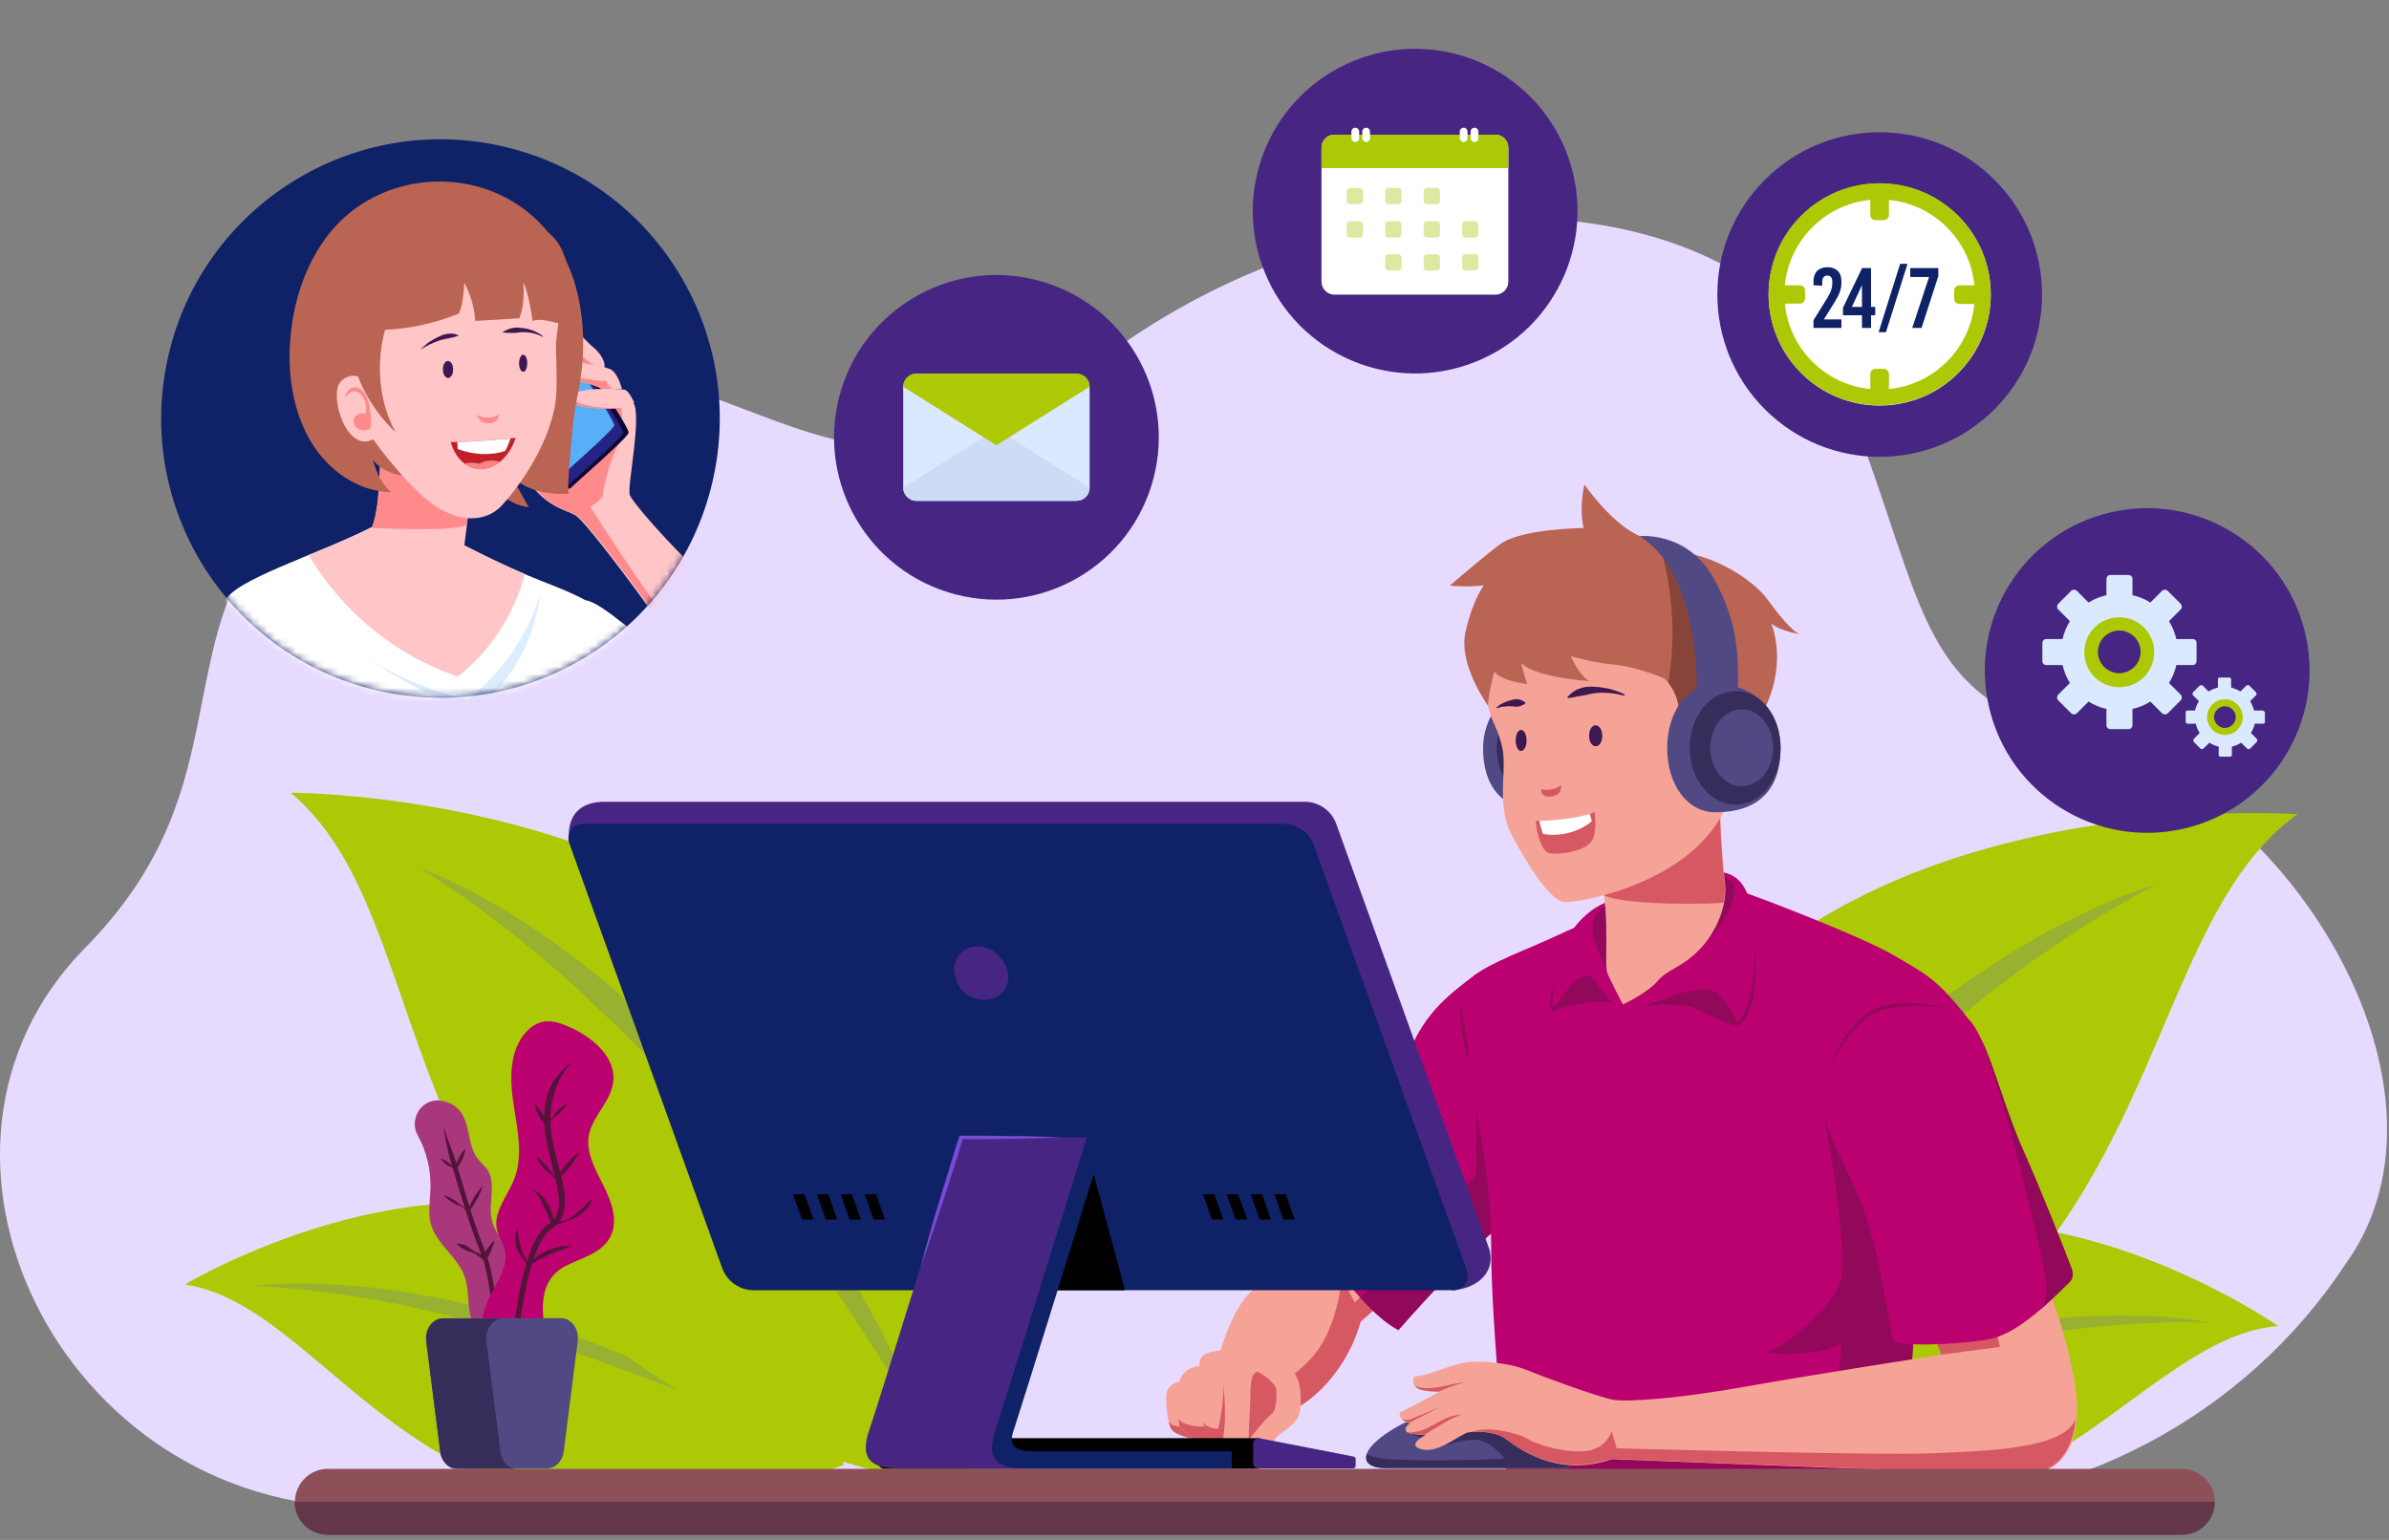 <svg width="335" height="216" viewBox="0 0 335 216" fill="none" xmlns="http://www.w3.org/2000/svg">
<rect x="0" y="0" width="335" height="216" fill="#808080" stroke="none"/>
<path d="M328.927 177.268C314.766 198.781 290.476 211.417 264.715 211.417H51.111C8.194 211.417 -15.933 161.202 11.952 132.936C39.783 104.669 15.22 80.542 58.137 57.831C99.746 35.883 113.961 82.666 152.303 52.058C190.645 21.45 246.47 24.336 258.724 55.544C270.978 86.751 268.091 97.752 294.125 104.669C320.158 111.586 345.538 150.908 329.961 175.743C329.58 176.288 329.253 176.778 328.927 177.268Z" fill="#E7DAFF"/>
<path d="M319.45 185.984C296.957 187.89 281.761 230.099 225.501 204.719C225.501 204.719 231.656 186.311 259.377 174.819C286.99 163.382 319.45 185.984 319.45 185.984Z" fill="#ADC804"/>
<path d="M233.181 201.56C239.063 198.51 245.163 195.896 251.372 193.609C252.896 193.01 254.476 192.465 256.055 191.975C257.635 191.43 259.214 190.94 260.794 190.45C262.373 189.96 264.007 189.524 265.586 189.088C266.403 188.87 267.166 188.652 267.983 188.435L270.379 187.836L272.83 187.291L275.281 186.801L277.732 186.311C278.549 186.147 279.366 186.038 280.182 185.929C281.816 185.711 283.45 185.385 285.139 185.276C286.772 185.112 288.461 184.84 290.095 184.786C296.739 184.295 303.438 184.404 309.974 185.494C303.329 185.33 296.794 185.711 290.258 186.528L289.06 186.692L287.862 186.855L285.411 187.236C283.777 187.454 282.198 187.781 280.564 188.053C279.747 188.217 278.93 188.326 278.167 188.489L275.771 188.979L273.375 189.469L270.978 190.069L268.582 190.613C267.765 190.831 267.002 190.994 266.185 191.212L263.789 191.811C262.972 192.029 262.21 192.247 261.393 192.465C259.813 192.901 258.234 193.336 256.654 193.826C255.075 194.317 253.496 194.752 251.916 195.242C245.653 197.203 239.39 199.382 233.181 201.56Z" fill="#98B130"/>
<path d="M322.173 114.201C294.724 133.808 307.414 199.599 215.753 209.947C215.753 209.947 209.653 181.572 236.448 145.68C263.244 109.844 322.173 114.201 322.173 114.201Z" fill="#ADC804"/>
<path d="M221.852 202.049C225.828 193.39 230.784 185.166 236.339 177.378C241.895 169.589 248.103 162.237 254.857 155.429C261.61 148.621 268.963 142.358 276.914 136.966C284.811 131.574 293.362 126.89 302.457 124.004C294.016 128.415 286.173 133.698 278.766 139.471C271.359 145.299 264.333 151.562 257.743 158.261C251.099 164.906 244.836 171.986 238.899 179.284C232.908 186.582 227.299 194.207 221.852 202.049Z" fill="#98B130"/>
<path d="M25.949 180.156C48.279 183.641 60.424 226.776 118.318 205.481C118.318 205.481 113.471 186.691 86.675 173.293C59.88 159.841 25.949 180.156 25.949 180.156Z" fill="#ADC804"/>
<path d="M110.912 201.723C104.812 199.109 98.766 196.495 92.667 194.099C91.142 193.5 89.617 192.955 88.037 192.356C86.512 191.757 84.933 191.212 83.408 190.667C82.645 190.395 81.883 190.123 81.066 189.85L78.724 189.088C77.962 188.816 77.145 188.543 76.382 188.326L74.04 187.618L71.698 186.855L69.356 186.201L67.014 185.548C66.252 185.33 65.435 185.167 64.618 184.949C63.039 184.568 61.459 184.132 59.825 183.805L57.429 183.26L56.231 182.988L55.033 182.77C48.606 181.518 42.071 180.646 35.48 180.374C42.071 179.72 48.769 180.102 55.359 181.027C56.993 181.191 58.627 181.572 60.261 181.844C61.895 182.117 63.529 182.498 65.163 182.879C65.98 183.043 66.797 183.26 67.614 183.478L70.01 184.132L72.406 184.785L74.803 185.493L77.199 186.256C77.962 186.528 78.778 186.801 79.541 187.073C81.12 187.618 82.7 188.162 84.225 188.761C85.75 189.36 87.329 189.959 88.854 190.613C90.379 191.267 91.904 191.866 93.429 192.574C99.365 195.242 105.248 198.292 110.912 201.723Z" fill="#98B130"/>
<path d="M40.763 111.205C65.489 131.683 49.042 193.172 135.256 209.13C135.256 209.13 142.936 182.606 119.952 146.824C96.969 110.987 40.763 111.205 40.763 111.205Z" fill="#ADC804"/>
<path d="M130.028 201.177C125.344 193.389 120.551 185.819 115.432 178.466C110.258 171.114 104.811 164.034 98.93 157.28C93.102 150.527 86.893 144.1 80.249 138.055C73.604 132.064 66.524 126.563 58.845 121.716C67.287 125.038 75.075 129.994 82.264 135.658C89.453 141.322 95.989 147.749 101.925 154.666C107.861 161.583 113.253 168.99 117.991 176.778C122.73 184.566 126.869 192.681 130.028 201.177Z" fill="#98B130"/>
<path d="M186.233 168.446C183.129 172.095 180.351 178.195 178.609 179.175C176.866 180.156 173.925 180.483 171.147 189.415C168.37 198.346 182.367 197.148 182.367 197.148C182.367 197.148 188.358 193.717 190.754 185.384L196.745 180.047L186.233 168.446Z" fill="#F6A397"/>
<path d="M175.395 196.169C175.395 196.169 179.916 194.698 183.783 190.613C187.649 186.529 188.14 179.285 188.14 179.285L189.991 182.716L193.695 178.741L195.492 178.577L196.799 180.048L190.808 185.385C188.412 193.718 182.421 197.149 182.421 197.149C182.421 197.149 178.554 197.476 175.286 196.495C175.286 196.278 175.395 196.169 175.395 196.169Z" fill="#D65863"/>
<path d="M207.202 136.477C202.899 139.635 200.339 141.868 198.215 146.171C196.091 150.419 182.693 165.778 181.876 167.139C181.005 168.501 189.392 182.988 196.091 186.582C196.091 186.582 206.221 174.927 212.049 170.516C217.876 166.104 215.916 150.474 213.193 145.191C210.469 139.908 207.202 136.477 207.202 136.477Z" fill="#BB0070"/>
<path d="M207.038 164.689V155.975C207.038 155.975 208.182 155.539 209.053 158.48C209.435 159.678 209.38 160.877 209.217 161.966L215.752 157.064C216.025 162.565 215.153 168.12 212.049 170.462C206.221 174.874 196.091 186.529 196.091 186.529C194.348 185.603 192.551 183.969 190.754 182.008C194.839 177.923 202.681 170.026 207.038 164.689Z" fill="#92095B"/>
<path d="M165.483 193.718C164.394 194.045 163.522 194.589 163.522 196.005C163.522 197.421 163.74 199.654 164.285 200.526C164.83 201.397 167.553 201.942 167.553 201.942C167.553 201.942 167.389 196.169 166.79 195.079C166.246 193.936 165.483 193.718 165.483 193.718Z" fill="#F6A397"/>
<path d="M164.285 200.47C164.122 200.252 164.013 199.871 163.904 199.436C164.503 200.035 164.721 200.035 165.429 200.089L167.498 200.743C167.553 201.396 167.553 201.832 167.553 201.832C167.553 201.832 164.83 201.342 164.285 200.47Z" fill="#D65863"/>
<path d="M168.097 191.594C166.736 191.757 165.374 192.737 165.374 194.154C165.374 195.57 164.884 199.491 165.374 200.09C165.865 200.744 168.206 202.486 169.023 202.65C169.84 202.813 171.256 202.541 171.038 202.105C170.93 201.669 168.097 191.594 168.097 191.594Z" fill="#F6A397"/>
<path d="M165.211 199.055C166.246 200.198 168.86 200.089 168.86 200.089C168.86 200.089 170.004 201.342 170.167 201.723C170.276 201.941 170.712 202.268 170.766 202.54C170.33 202.704 169.568 202.758 169.078 202.649C168.261 202.486 165.973 200.798 165.429 200.144L165.211 199.055Z" fill="#D65863"/>
<path d="M173.217 189.251C169.078 189.469 168.261 189.85 168.152 191.538C167.989 193.227 168.097 198.183 168.642 199.436C169.187 200.688 169.459 201.832 170.167 202.485C170.821 203.139 171.855 203.139 171.855 203.139C171.855 203.139 174.143 199.817 174.252 196.985C174.252 194.262 173.217 189.251 173.217 189.251Z" fill="#F6A397"/>
<path d="M170.821 200.415C171.038 199.272 171.474 198.019 171.583 194.207C171.583 192.736 172.945 200.306 172.346 202.376C172.073 202.866 171.855 203.193 171.855 203.193C171.855 203.193 170.821 203.193 170.167 202.539C169.514 201.886 169.187 200.742 168.642 199.49C168.588 199.381 168.588 199.326 168.533 199.217C168.751 199.871 169.622 200.361 170.821 200.415Z" fill="#D65863"/>
<path d="M182.312 197.802C182.04 200.089 179.044 200.961 178.663 202.104C178.336 203.248 178.554 204.337 178.01 204.61C177.411 204.882 175.014 203.52 175.123 201.995C175.123 201.995 174.47 203.302 173.108 203.52C171.692 203.738 171.365 202.758 171.583 201.178C171.801 199.653 171.801 198.836 171.746 196.985C171.692 195.133 171.256 193.445 172.073 191.43C172.89 189.414 174.034 187.617 176.212 187.944C178.445 188.271 179.807 191.103 181.005 192.029C182.203 193.009 182.585 195.187 182.312 197.802Z" fill="#F6A397"/>
<path d="M175.069 201.995C175.178 199.054 175.341 196.658 175.341 196.168C175.341 195.677 175.178 192.573 176.321 192.41C176.485 192.355 178.935 193.935 178.99 194.969C179.044 196.004 178.99 197.91 178.227 198.4C177.465 198.945 175.069 201.995 175.069 201.995Z" fill="#D65863"/>
<path d="M275.879 142.741C271.468 137.132 269.943 136.587 265.422 133.918C260.848 131.25 243.637 124.551 240.043 123.679C236.503 122.808 222.124 129.507 217.441 131.631C212.757 133.755 206.766 135.879 205.731 137.949C202.3 144.92 209.053 154.778 209.108 175.419C209.108 186.257 211.613 210.602 211.613 210.602C211.613 210.602 265.804 210.711 266.566 209.567C267.329 208.424 269.235 169.537 270.161 161.586C271.087 153.634 275.879 142.741 275.879 142.741Z" fill="#BB0070"/>
<path d="M205.894 148.841C205.513 147.534 205.241 146.227 205.023 144.865C204.86 143.504 204.696 142.197 204.696 140.835C205.078 142.142 205.35 143.449 205.568 144.811C205.786 146.118 205.949 147.479 205.894 148.841Z" fill="#92095B"/>
<path d="M226.209 140.725C224.14 139.962 219.129 141.324 218.258 141.596C217.332 141.923 218.802 138.056 219.347 137.566C219.892 137.076 220.709 135.986 222.342 136.476C223.976 136.967 225.338 138.873 225.61 139.472C225.774 140.071 226.209 140.725 226.209 140.725Z" fill="#92095B"/>
<path d="M243.637 143.939C242.875 143.884 238.518 141.924 237.483 141.379C236.448 140.834 231.71 140.671 228.551 141.542C228.551 141.542 234.651 137.403 238.191 137.458C241.731 137.512 243.093 138.765 243.365 139.908C243.692 141.052 243.637 143.939 243.637 143.939Z" fill="#92095B"/>
<path d="M220.327 201.887C220.926 201.342 256.273 202.432 257.035 198.783C257.743 195.079 258.233 188.38 258.233 188.38C253.985 190.668 247.777 189.687 247.777 189.687C251.916 188.326 257.852 181.572 258.179 179.557C259.05 173.403 255.783 156.519 255.783 156.519L258.179 151.672L261.011 150.093C261.011 150.093 266.348 152.761 270.869 157.609C270.542 158.97 270.324 160.277 270.161 161.53C269.289 169.046 267.547 204.011 266.675 208.967C255.728 209.348 235.849 210.111 222.56 210.547C216.134 210.547 211.613 210.547 211.613 210.547C211.613 210.547 211.504 207.333 211.341 202.758C215.044 202.595 220 202.268 220.327 201.887Z" fill="#92095B"/>
<path d="M227.516 141.761C231.329 141.326 237.483 138.003 239.879 139.147C242.276 140.291 242.875 143.177 243.365 143.722C243.855 144.267 245.979 141.707 245.979 135.607C245.979 129.507 246.143 123.244 241.677 122.372C237.156 121.501 225.501 125.913 223.159 127.71C220.817 129.507 219.837 131.304 219.183 132.993C218.53 134.736 216.842 141.707 217.604 141.761C218.367 141.816 220.599 137.295 222.233 137.132C223.867 136.969 226.481 141.87 227.516 141.761Z" fill="#BB0070"/>
<path d="M225.338 136.26C224.357 133.972 223.323 131.903 223.323 130.323C223.377 128.744 223.704 127.6 225.501 127.11C227.298 126.62 228.006 127.546 228.115 129.997C228.224 132.447 225.338 136.26 225.338 136.26Z" fill="#92095B"/>
<path d="M239.28 131.957C242.984 128.58 243.419 124.822 243.093 124.06C242.766 123.297 241.186 122.698 241.186 122.698C241.186 122.698 240.587 125.149 240.914 125.748C241.295 126.347 239.28 131.957 239.28 131.957Z" fill="#92095B"/>
<path d="M233.398 140.127C234.324 139.745 235.25 139.419 236.23 139.146C237.21 138.928 238.191 138.71 239.225 138.765C239.716 138.819 240.26 138.928 240.75 139.255C241.132 139.636 241.458 139.963 241.785 140.344C242.439 141.107 242.929 142.033 243.365 142.904C243.474 143.122 243.583 143.34 243.691 143.34C243.691 143.34 243.691 143.34 243.746 143.285C243.8 143.231 243.909 143.176 243.964 143.068C244.236 142.686 244.454 142.251 244.672 141.815C245.107 140.943 245.38 140.018 245.543 139.037C245.707 138.057 245.816 137.077 245.924 136.096C246.033 135.116 246.033 134.136 246.033 133.155C246.251 135.116 246.251 137.131 245.979 139.092C245.87 140.072 245.598 141.107 245.162 142.033C244.944 142.468 244.726 142.959 244.399 143.34C244.291 143.449 244.236 143.558 244.073 143.667C244.018 143.721 243.909 143.776 243.8 143.776C243.691 143.776 243.528 143.776 243.474 143.721C243.256 143.612 243.201 143.503 243.092 143.34C243.038 143.231 242.929 143.122 242.875 143.013C242.439 142.087 242.003 141.27 241.404 140.508C241.077 140.127 240.75 139.745 240.424 139.419C240.097 139.146 239.661 139.037 239.171 138.983C238.245 138.874 237.21 138.983 236.284 139.201C235.25 139.582 234.324 139.8 233.398 140.127Z" fill="#92095B"/>
<path d="M224.63 138.82C224.194 138.439 223.813 138.112 223.377 137.785C223.159 137.622 222.941 137.513 222.724 137.404C222.615 137.349 222.506 137.349 222.397 137.295C222.342 137.295 222.288 137.295 222.288 137.295C222.233 137.295 222.233 137.295 222.179 137.349C221.253 137.894 220.545 138.711 219.946 139.582C219.619 140.018 219.347 140.508 219.02 140.944C218.857 141.162 218.639 141.38 218.421 141.543C218.312 141.652 218.149 141.761 217.931 141.761C217.822 141.761 217.659 141.706 217.55 141.652C217.441 141.543 217.386 141.488 217.386 141.38C217.277 141.053 217.332 140.78 217.332 140.454C217.386 140.181 217.441 139.909 217.495 139.637C217.604 139.092 217.767 138.548 217.985 138.057C217.931 138.602 217.822 139.147 217.767 139.691C217.713 139.964 217.713 140.236 217.713 140.508C217.713 140.78 217.713 141.053 217.822 141.216C217.822 141.271 217.876 141.271 217.876 141.271C217.931 141.271 218.04 141.216 218.094 141.107C218.258 140.944 218.421 140.726 218.584 140.563C218.911 140.127 219.183 139.691 219.51 139.201C219.837 138.765 220.164 138.275 220.6 137.894C221.035 137.513 221.471 137.186 221.961 136.914C222.016 136.859 222.124 136.859 222.233 136.805C222.342 136.805 222.397 136.805 222.506 136.805C222.669 136.859 222.832 136.914 222.941 136.968C223.214 137.131 223.432 137.295 223.649 137.458C223.922 138.003 224.303 138.384 224.63 138.82Z" fill="#92095B"/>
<path d="M224.848 122.372C224.848 123.897 224.902 125.367 225.065 126.892C225.447 130.541 225.065 135.388 225.338 136.314C225.664 137.294 227.571 140.889 227.571 140.889C227.571 140.889 231.002 139.31 232.418 137.621C233.834 135.933 235.686 135.824 238.191 133.319C240.696 130.813 242.385 126.783 241.84 123.461C241.785 123.025 241.35 118.777 241.241 114.366C241.132 109.954 236.503 106.632 232.091 106.632C227.68 106.632 225.065 113.167 224.902 117.579C224.848 119.322 224.793 121.01 224.848 122.372Z" fill="#F6A397"/>
<path d="M241.186 114.311C241.295 118.722 241.731 122.97 241.785 123.406C241.949 124.441 241.894 125.53 241.676 126.619C240.696 126.783 228.17 127.11 224.902 125.585C224.847 124.495 224.793 123.46 224.793 122.371C224.793 121.01 224.793 119.321 224.847 117.47C224.902 115.618 225.392 113.33 226.318 111.37L236.666 107.721C239.226 109.082 241.132 111.479 241.186 114.311Z" fill="#D65863"/>
<path d="M217.114 95.958C210.415 95.958 207.964 101.078 207.964 104.944C207.964 108.376 209.054 113.931 217.114 113.931C221.144 113.931 223.868 109.901 223.868 104.944C223.868 99.988 221.144 95.958 217.114 95.958Z" fill="#504984"/>
<path d="M216.787 98.137C211.722 98.137 209.871 102.004 209.871 104.89C209.871 107.504 210.688 111.644 216.787 111.644C219.837 111.644 221.907 108.594 221.907 104.89C221.907 101.187 219.837 98.137 216.787 98.137Z" fill="#372D5B"/>
<path d="M208.672 98.953C209.054 101.295 210.197 102.166 210.742 105.325C211.232 108.484 209.871 113.059 211.94 117.034C214.01 121.01 217.332 126.293 219.238 126.511C221.144 126.729 236.557 124.115 241.731 113.821C243.202 110.88 246.415 99.225 243.692 92.145C240.969 85.065 236.557 78.529 226.318 78.366C216.025 78.202 206.603 86.59 208.672 98.953Z" fill="#F6A397"/>
<path d="M217.223 111.752C217.768 111.752 218.367 111.534 218.639 111.207C218.857 110.881 218.966 110.499 218.911 110.118C218.094 110.772 217.114 110.881 216.134 110.717C216.025 111.425 216.624 111.752 217.223 111.752Z" fill="#D65863"/>
<path d="M235.359 98.953C234.978 96.502 233.344 95.141 233.344 95.141C233.344 95.141 229.423 93.507 226.427 93.235C223.377 92.962 220.273 92.037 220.273 92.037C220.273 92.037 221.253 94.487 222.833 95.522C222.833 95.522 215.589 95.141 213.302 93.017C213.302 93.017 213.737 94.76 214.173 95.958C214.173 95.958 210.633 95.577 209.544 94.215C209.544 94.215 208.672 97.319 208.672 99.008C208.672 99.008 204.424 93.18 205.513 88.551C206.603 83.921 208.073 82.124 208.073 82.124C208.073 82.124 205.023 82.397 203.335 82.124C203.335 82.124 207.256 78.693 210.252 76.406C213.193 74.118 222.07 74.064 222.07 74.064C222.07 74.064 221.362 71.722 222.179 67.964C222.179 67.964 225.992 73.519 229.967 75.207C233.943 76.896 233.453 76.787 237.701 77.822C241.949 78.911 245.979 81.634 247.722 83.921C249.411 86.209 251.262 88.551 252.352 88.932C252.352 88.932 249.683 88.551 248.376 87.462C248.376 87.462 250.609 92.472 247.668 98.953C244.727 105.434 237.374 103.528 235.958 102.112C234.488 100.696 235.359 98.953 235.359 98.953Z" fill="#BA6454"/>
<path d="M235.904 102.111C234.488 100.695 235.359 98.953 235.359 98.953C235.141 97.482 234.433 96.393 233.943 95.739C235.032 89.258 234.597 82.559 232.69 76.296C233.78 76.732 234.433 76.95 236.067 77.385C238.028 80.326 239.498 83.648 240.533 87.025C241.84 91.328 242.439 95.957 241.241 100.26C240.914 101.349 240.479 102.438 239.934 103.473C238.028 103.364 236.503 102.71 235.904 102.111Z" fill="#874438"/>
<path d="M237.919 96.557C237.919 96.557 238.409 80.382 229.913 75.208C229.913 75.208 236.503 74.445 240.261 81.035C244.019 87.625 243.746 93.235 243.692 96.394C243.583 99.552 237.919 96.557 237.919 96.557Z" fill="#504984"/>
<path d="M240.533 95.958C247.232 95.958 249.683 101.078 249.683 104.944C249.683 108.376 248.594 113.931 240.533 113.931C236.503 113.931 233.78 109.901 233.78 104.944C233.78 99.988 236.503 95.958 240.533 95.958Z" fill="#504984"/>
<path d="M236.939 104.889C236.939 100.478 239.825 96.938 243.42 96.938C247.014 96.938 249.683 100.478 249.683 104.889C249.683 109.301 246.96 112.841 243.42 112.841C239.825 112.895 236.939 109.301 236.939 104.889Z" fill="#372D5B"/>
<path d="M244.237 110.282C246.673 110.282 248.648 107.868 248.648 104.89C248.648 101.912 246.673 99.498 244.237 99.498C241.801 99.498 239.825 101.912 239.825 104.89C239.825 107.868 241.801 110.282 244.237 110.282Z" fill="#504984"/>
<path d="M223.595 113.877C221.798 114.857 215.916 115.184 215.48 115.13C215.099 115.075 215.916 119.541 217.332 119.704C218.748 119.868 221.635 119.487 222.887 118.343C224.14 117.199 223.595 113.877 223.595 113.877Z" fill="#D65863"/>
<path d="M223.214 115.184C223.105 114.803 222.996 114.476 222.942 114.149C220.981 114.803 217.06 115.13 215.862 115.13C215.97 115.729 216.134 116.328 216.352 116.927C216.406 116.927 216.352 116.981 216.406 116.981C219.02 117.417 221.635 116.546 223.214 115.184Z" fill="white"/>
<path d="M222.833 103.201C222.833 102.384 223.214 101.73 223.759 101.73C224.249 101.73 224.685 102.384 224.685 103.201C224.685 104.018 224.303 104.671 223.759 104.671C223.214 104.671 222.833 104.018 222.833 103.201Z" fill="#3F1751"/>
<path d="M212.539 103.855C212.539 103.038 212.866 102.385 213.302 102.385C213.737 102.385 214.064 103.038 214.064 103.855C214.064 104.672 213.737 105.326 213.302 105.326C212.866 105.38 212.539 104.672 212.539 103.855Z" fill="#3F1751"/>
<path d="M227.843 97.428C227.244 97.102 226.591 96.884 225.883 96.666C225.175 96.502 224.521 96.394 223.759 96.339C223.051 96.284 222.288 96.284 221.58 96.557C220.872 96.775 220.273 97.21 219.783 97.809L219.837 97.918C220.6 97.864 221.199 97.646 221.853 97.592C222.506 97.483 223.105 97.265 223.759 97.21C225.066 97.102 226.427 97.21 227.735 97.592L227.843 97.428Z" fill="#3F1751"/>
<path d="M209.925 99.334C210.252 99.225 210.579 99.116 210.905 99.116C211.232 99.061 211.559 99.061 211.886 99.061C212.213 99.061 212.539 99.17 212.866 99.116C213.029 99.061 213.193 99.061 213.356 98.952C213.52 98.898 213.683 98.843 213.901 98.68V98.571C213.574 98.244 213.193 98.135 212.866 98.081C212.485 98.026 212.104 98.135 211.777 98.244C211.396 98.353 211.069 98.462 210.742 98.626C210.415 98.789 210.088 99.007 209.816 99.279L209.925 99.334Z" fill="#3F1751"/>
<path d="M220.328 205.427C220.328 205.645 220.001 205.972 219.238 205.972C218.476 205.972 197.399 205.972 194.567 205.972C191.734 205.972 191.081 204.828 191.898 203.412C192.769 201.996 196.364 198.837 205.241 196.659C214.173 194.48 218.857 199.6 220.273 201.887C221.417 203.576 220.328 205.427 220.328 205.427Z" fill="#504984"/>
<path d="M191.68 203.848C192.17 205.482 211.014 204.611 211.014 204.611C211.014 204.611 209.108 202.051 206.984 201.942C204.86 201.888 203.825 202.596 200.993 203.086C198.161 203.576 200.285 201.942 200.285 201.942C200.285 201.942 198.27 201.506 197.453 200.853C197.453 200.853 202.137 199.491 204.097 199.164C206.058 198.838 211.014 199.055 211.668 199.164C212.104 199.219 214.391 197.912 217.169 198.565C218.694 199.709 219.728 200.962 220.273 201.833C221.362 203.521 220.273 205.319 220.273 205.319C220.273 205.537 219.946 205.863 219.184 205.863C218.421 205.863 197.344 205.863 194.512 205.863C192.007 205.972 191.244 205.046 191.68 203.848Z" fill="#372D5B"/>
<path d="M272.231 190.015C272.231 190.015 254.694 192.738 245.163 194.426C236.176 196.06 228.388 196.714 226.155 196.333C223.977 195.897 216.406 193.119 214.01 192.139C211.614 191.159 206.766 190.56 204.261 191.377C201.756 192.139 199.741 193.01 198.76 193.01C197.78 193.01 197.943 194.644 199.305 194.971C200.612 195.298 201.81 195.243 201.81 195.243C201.81 195.243 197.29 197.694 196.527 197.967C195.765 198.239 196.691 199.655 197.78 199.6C197.78 199.6 196.8 200.145 197.181 200.744C197.508 201.289 199.904 201.289 199.904 201.289C199.904 201.289 197.017 202.705 199.414 203.304C201.81 203.849 204.697 201.18 205.895 200.908C207.093 200.69 209.816 200.799 211.178 201.833C212.485 202.814 218.204 207.443 225.992 204.666C225.992 204.666 278.766 206.79 284.049 206.79C289.332 206.79 292.491 202.16 290.803 193.174C289.114 184.187 285.847 177.543 285.847 177.543L267.656 178.85L272.231 190.015Z" fill="#F6A397"/>
<path d="M205.949 193.772C206.439 193.663 206.766 193.608 207.038 193.608C206.984 193.554 206.548 193.663 205.949 193.772Z" fill="#D65863"/>
<path d="M201.756 195.188C201.756 195.188 200.557 195.242 199.25 194.915C198.869 194.806 198.597 194.643 198.379 194.371C199.849 195.024 201.647 194.588 202.681 194.371C203.335 194.207 204.86 193.935 205.895 193.771C204.86 193.989 203.335 194.48 201.756 195.188Z" fill="#D65863"/>
<path d="M202.028 197.313C202.137 197.259 202.246 197.204 202.3 197.204C202.3 197.204 202.191 197.259 202.028 197.313Z" fill="#D65863"/>
<path d="M196.473 198.947C196.473 198.947 197.017 199.438 198.107 198.947C199.032 198.566 201.211 197.64 202.028 197.313C201.048 197.749 198.433 199.22 197.725 199.492C197.235 199.546 196.745 199.274 196.473 198.947Z" fill="#D65863"/>
<path d="M199.196 200.69C200.013 200.472 201.701 199.437 202.736 198.947C203.771 198.457 205.078 198.402 205.078 198.402C205.078 198.402 204.697 198.457 203.662 198.947C202.627 199.437 199.795 201.234 199.795 201.234C199.795 201.234 198.27 201.234 197.508 200.962C197.508 200.908 198.379 200.908 199.196 200.69Z" fill="#D65863"/>
<path d="M214.228 201.833C215.698 202.759 220.11 203.957 222.778 203.467C225.393 202.977 225.992 200.744 225.992 200.744L226.7 203.14C226.7 203.14 263.299 204.175 270.76 203.848C278.113 203.521 289.604 203.358 291.075 198.946C290.639 204.066 287.862 206.734 283.94 206.734C278.657 206.734 225.883 204.61 225.883 204.61C218.094 207.334 212.43 202.759 211.069 201.778C209.979 200.961 207.855 200.689 206.548 200.798C208.563 200.036 212.703 200.907 214.228 201.833Z" fill="#D65863"/>
<path d="M272.231 190.014C272.231 190.014 279.093 189.088 280.455 188.925L279.42 184.677L270.76 186.42L272.231 190.014Z" fill="#D65863"/>
<path d="M290.53 178.033C290.803 178.686 290.639 179.449 290.095 179.939C286.881 183.043 282.742 187.291 278.44 187.945C273.756 188.653 265.913 188.925 265.477 187.945C265.042 186.965 263.462 174.275 260.63 167.903C257.798 161.476 255.946 158.208 255.238 154.559C254.53 150.856 260.902 142.196 263.789 141.488C266.621 140.78 273.157 140.344 275.88 142.795C278.603 145.192 280.564 154.45 283.722 161.422C286.228 166.977 289.387 175.146 290.53 178.033Z" fill="#BB0070"/>
<path d="M272.939 141.324C272.067 141.216 271.196 141.161 270.325 141.107C269.453 141.052 268.582 141.052 267.71 141.107C266.839 141.161 265.968 141.27 265.151 141.379C264.715 141.433 264.279 141.542 263.898 141.651C263.517 141.815 263.081 141.924 262.754 142.141C262.373 142.305 262.046 142.577 261.665 142.795C261.338 143.067 261.011 143.34 260.739 143.666C260.14 144.265 259.595 144.919 259.051 145.627C258.506 146.335 258.07 147.043 257.635 147.806C257.199 148.568 256.763 149.331 256.382 150.093C256.981 148.459 257.798 146.88 258.778 145.409C259.269 144.701 259.813 143.993 260.467 143.34C260.739 143.013 261.12 142.74 261.447 142.414C261.828 142.141 262.155 141.869 262.591 141.651C262.972 141.433 263.408 141.27 263.844 141.161C264.279 141.052 264.715 140.943 265.151 140.889C266.022 140.78 266.893 140.671 267.819 140.671C269.453 140.725 271.196 140.943 272.939 141.324Z" fill="#92095B"/>
<path d="M286.99 180.648C286.99 178.361 282.143 157.556 277.949 145.955C279.747 149.931 281.435 156.249 283.723 161.368C286.228 166.978 289.441 175.093 290.53 178.034C290.803 178.687 290.639 179.45 290.095 179.94C288.897 181.138 287.48 182.5 286.064 183.752C286.173 183.643 286.99 182.772 286.99 180.648Z" fill="#92095B"/>
<path d="M58.192 157.229C58.083 157.937 58.246 158.645 58.573 159.244C59.825 161.477 60.425 164.091 60.37 166.651C60.316 168.339 59.989 170.082 60.425 171.716C61.242 174.548 64.183 176.291 65.163 179.068C66.034 181.519 65.217 184.624 66.96 186.53C67.396 187.02 68.049 187.347 68.648 187.129C68.975 187.02 69.193 186.748 69.411 186.53C71.426 184.242 73.605 181.465 72.951 178.469C72.352 175.637 69.465 173.731 68.921 170.953C68.485 168.666 69.629 165.997 68.322 164.037C67.94 163.492 67.45 163.111 67.015 162.566C65.435 160.551 66.034 157.338 64.237 155.54C63.638 154.941 62.93 154.614 62.113 154.451C60.261 153.961 58.464 155.268 58.192 157.229Z" fill="#A9377B"/>
<path d="M69.683 192.955C69.792 191.43 69.847 189.96 69.901 188.435C69.847 186.91 69.738 185.44 69.629 183.915C69.52 182.39 69.357 180.919 69.084 179.449C68.812 177.978 68.485 176.453 67.832 175.037C66.742 172.26 65.871 169.427 65 166.541L63.692 162.238C63.148 160.822 62.658 159.406 62.167 157.99C62.385 159.461 62.712 160.931 63.039 162.402L64.346 166.704C65.217 169.591 66.089 172.423 67.233 175.255C67.832 176.617 68.158 178.033 68.431 179.503C68.703 180.974 68.866 182.444 68.975 183.915C69.084 185.385 69.193 186.91 69.248 188.381L69.683 192.955Z" fill="#521439"/>
<path d="M61.786 162.511C62.058 162.892 62.331 163.165 62.712 163.437C62.875 163.546 63.093 163.655 63.311 163.709C63.529 163.818 63.692 163.927 63.856 164.091L63.91 164.145L63.965 164.036C64.128 163.818 64.291 163.6 64.4 163.383C64.509 163.165 64.673 162.947 64.782 162.729C64.999 162.239 65.163 161.749 65.272 161.204H65.217C64.836 161.585 64.564 162.021 64.291 162.511C64.183 162.729 64.074 163.001 63.965 163.219C63.856 163.437 63.801 163.709 63.747 163.982L63.856 163.927C63.692 163.818 63.529 163.709 63.366 163.546C63.202 163.383 63.093 163.219 62.93 163.11C62.603 162.838 62.222 162.62 61.786 162.511Z" fill="#521439"/>
<path d="M62.167 167.684C62.44 167.902 62.712 168.12 62.984 168.337C63.257 168.555 63.529 168.719 63.856 168.882C64.183 169.045 64.509 169.154 64.782 169.318C65.054 169.481 65.326 169.699 65.599 169.917L65.708 169.971L65.817 169.862C66.252 169.318 66.579 168.773 66.906 168.174C67.233 167.575 67.505 166.976 67.723 166.322H67.668C67.233 166.812 66.851 167.412 66.47 167.956C66.143 168.555 65.817 169.154 65.599 169.753L65.762 169.699C65.435 169.536 65.163 169.427 64.836 169.209C64.564 168.991 64.291 168.773 64.019 168.555C63.747 168.337 63.42 168.174 63.148 168.011C62.821 167.847 62.494 167.684 62.167 167.684Z" fill="#521439"/>
<path d="M63.965 174.438C64.237 174.71 64.564 174.928 64.891 175.146C65.217 175.364 65.544 175.473 65.925 175.582C66.306 175.691 66.633 175.854 66.96 176.072C67.287 176.29 67.559 176.562 67.832 176.725L68.049 176.889L68.213 176.616C68.485 176.235 68.703 175.854 68.866 175.418C69.03 174.983 69.193 174.601 69.302 174.111L69.248 174.057C68.921 174.383 68.648 174.765 68.376 175.091C68.104 175.473 67.94 175.854 67.722 176.29L68.104 176.181C67.777 176.017 67.396 175.908 67.014 175.745C66.633 175.636 66.306 175.418 66.034 175.2C65.762 174.928 65.435 174.765 65.054 174.601C64.781 174.547 64.4 174.438 63.965 174.438Z" fill="#521439"/>
<path d="M72.08 193.23C73.278 193.012 77.635 191.65 77.362 190.507C76.055 185.551 74.748 179.995 79.269 177.599C81.447 176.455 84.225 175.856 85.477 173.678C86.785 171.445 85.804 168.667 84.66 166.38C83.517 164.092 82.101 161.641 82.591 159.136C83.135 156.522 85.586 154.561 85.968 151.892C86.512 148.298 82.972 145.357 79.595 143.941C78.452 143.451 77.199 143.069 76.001 143.342C75.129 143.56 74.367 144.104 73.768 144.758C71.371 147.427 71.481 151.402 72.025 154.942C72.57 158.482 73.387 162.186 72.08 165.454C71.154 167.796 69.139 170.029 69.683 172.479C69.901 173.46 70.5 174.331 70.772 175.312C71.426 177.98 69.193 180.377 68.213 182.882C66.906 186.15 67.777 190.125 70.282 192.631C70.772 193.121 71.426 193.339 72.08 193.23Z" fill="#BB0070"/>
<path d="M71.698 193.284C71.971 191.323 72.243 189.363 72.57 187.456C72.678 186.966 72.733 186.476 72.842 185.986C72.896 185.496 72.951 185.006 73.06 184.515C73.223 183.535 73.386 182.609 73.55 181.629C73.931 179.723 74.367 177.817 75.02 176.019C75.347 175.093 75.728 174.222 76.273 173.459C76.545 173.078 76.818 172.751 77.144 172.534C77.58 172.261 78.016 171.88 78.343 171.444C78.996 170.573 79.214 169.429 79.214 168.394C79.214 167.36 78.996 166.379 78.778 165.399C78.343 163.438 77.744 161.587 77.417 159.68C77.09 157.774 77.036 155.868 77.526 154.016C77.689 153.581 77.798 153.145 77.961 152.655C78.125 152.219 78.288 151.783 78.506 151.348C78.942 150.476 79.541 149.714 80.14 148.951C79.377 149.55 78.669 150.258 78.07 151.075C77.744 151.456 77.471 151.892 77.253 152.382C76.981 152.818 76.818 153.308 76.709 153.798C76.164 155.814 76.219 157.883 76.6 159.844C76.927 161.804 77.526 163.711 77.961 165.617C78.179 166.543 78.343 167.523 78.397 168.449C78.397 169.375 78.234 170.301 77.744 170.954C77.471 171.281 77.144 171.608 76.763 171.826C76.273 172.152 75.946 172.588 75.62 173.024C75.02 173.895 74.639 174.821 74.312 175.747C73.659 177.653 73.169 179.559 72.787 181.52C72.624 182.5 72.461 183.481 72.297 184.461C72.243 184.951 72.134 185.441 72.079 185.932C72.025 186.422 72.025 186.912 71.971 187.402C71.698 189.363 71.644 191.323 71.698 193.284Z" fill="#521439"/>
<path d="M79.486 154.834C79.159 154.943 78.887 155.161 78.615 155.379C78.343 155.596 78.125 155.814 77.907 156.087C77.743 156.359 77.58 156.686 77.308 156.904C77.09 157.121 76.817 157.339 76.545 157.557H76.872C76.763 157.285 76.6 157.067 76.491 156.849C76.327 156.631 76.218 156.359 76.055 156.141C75.892 155.923 75.728 155.705 75.565 155.488C75.401 155.27 75.184 155.052 75.075 154.834H75.02C75.02 155.161 75.075 155.433 75.184 155.705C75.293 155.978 75.401 156.25 75.565 156.468C75.674 156.74 75.837 156.958 76.001 157.176C76.164 157.394 76.327 157.612 76.545 157.829L76.763 158.047L76.872 157.829C77.035 157.557 77.199 157.23 77.417 157.013C77.635 156.74 77.907 156.577 78.179 156.359C78.451 156.141 78.669 155.923 78.887 155.651C79.159 155.433 79.323 155.161 79.486 154.834Z" fill="#521439"/>
<path d="M75.184 162.295C75.347 162.621 75.51 162.948 75.728 163.22C75.946 163.493 76.164 163.765 76.382 164.037C76.654 164.255 76.926 164.473 77.199 164.691C77.471 164.909 77.689 165.181 77.907 165.453L77.961 165.562L78.07 165.508C78.451 165.236 78.724 164.963 78.996 164.691C79.268 164.364 79.541 164.092 79.813 163.765C80.085 163.438 80.303 163.112 80.521 162.785C80.739 162.458 80.957 162.077 81.174 161.804L81.12 161.75C80.739 161.913 80.412 162.24 80.14 162.512C79.867 162.785 79.595 163.112 79.323 163.384C79.05 163.711 78.833 164.037 78.615 164.364C78.397 164.691 78.179 165.072 77.961 165.345H78.125C77.852 165.127 77.634 164.854 77.417 164.582C77.199 164.31 77.035 163.983 76.817 163.711C76.6 163.438 76.327 163.22 76.109 162.948C75.837 162.676 75.565 162.458 75.184 162.295Z" fill="#521439"/>
<path d="M83.026 168.067C82.645 168.503 82.264 168.884 81.883 169.265C81.501 169.646 81.066 169.973 80.63 170.354C80.194 170.735 79.759 171.008 79.214 171.171C78.669 171.335 78.125 171.335 77.58 171.335L77.798 171.498C77.689 171.062 77.58 170.627 77.417 170.191C77.253 169.755 77.09 169.319 76.872 168.938C76.654 168.557 76.382 168.121 76.055 167.794C75.728 167.468 75.347 167.141 74.911 166.978L74.857 167.032C75.184 167.359 75.456 167.686 75.674 168.067C75.892 168.448 76.11 168.829 76.273 169.211L76.818 170.409C76.981 170.79 77.144 171.226 77.308 171.661L77.362 171.879H77.526C78.125 171.77 78.669 171.607 79.214 171.389C79.759 171.171 80.303 171.008 80.793 170.735C81.338 170.463 81.774 170.082 82.155 169.646C82.645 169.156 82.917 168.666 83.026 168.067Z" fill="#521439"/>
<path d="M72.461 172.479C72.297 172.915 72.243 173.405 72.243 173.841C72.243 174.331 72.352 174.766 72.515 175.202C72.679 175.638 72.951 176.019 73.223 176.4L74.04 177.49L74.095 177.544L74.204 177.49C74.639 177.163 75.129 176.945 75.62 176.673C76.11 176.4 76.6 176.183 77.09 175.965C77.58 175.747 78.07 175.529 78.615 175.366C79.105 175.148 79.65 174.984 80.195 174.766V174.712C79.051 174.712 77.907 174.93 76.872 175.366C76.328 175.583 75.838 175.91 75.402 176.183C74.912 176.509 74.53 176.891 74.095 177.272H74.258C73.931 176.945 73.659 176.618 73.496 176.183C73.278 175.801 73.223 175.366 73.06 174.93C72.787 174.113 72.624 173.296 72.57 172.37L72.461 172.479Z" fill="#521439"/>
<path d="M64.128 205.974H76.709C77.852 205.974 78.887 204.993 79.051 203.577L81.011 188.11C81.229 186.421 80.14 184.896 78.669 184.896H62.113C60.642 184.896 59.553 186.421 59.771 188.11L61.731 203.577C61.949 204.993 62.93 205.974 64.128 205.974Z" fill="#504984"/>
<path d="M62.113 184.95H70.555C69.084 184.95 67.995 186.475 68.213 188.164L70.173 203.631C70.337 204.993 71.317 206.027 72.515 206.027H64.073C62.93 206.027 61.895 205.047 61.731 203.631L59.771 188.164C59.553 186.475 60.697 184.95 62.113 184.95Z" fill="#372D5B"/>
<path d="M176.594 201.723H124.091C123.547 201.723 123.111 202.158 123.111 202.703V205.045C123.111 205.59 123.547 206.025 124.091 206.025H176.594V201.723Z" fill="black"/>
<path d="M190.101 204.664V205.59C190.101 205.808 189.937 205.971 189.719 205.971H176.485C176.049 205.971 175.722 205.644 175.722 205.209V202.485C175.722 202.05 176.104 201.669 176.539 201.723L189.719 204.283C189.992 204.337 190.101 204.446 190.101 204.664Z" fill="#462682"/>
<path d="M84.824 112.458H182.966C184.927 112.458 186.724 113.711 187.377 115.562L208.836 175.199C209.707 178.249 207.474 180.591 203.88 180.972C203.335 181.027 200.666 179.829 196.527 177.922H108.842C106.881 177.922 105.084 176.67 104.43 174.818L85.041 120.954C81.774 119.266 79.868 118.286 79.868 118.286C79.868 118.286 78.615 112.458 84.824 112.458Z" fill="#462682"/>
<path d="M179.916 115.562H81.719C80.303 115.562 79.378 116.924 79.813 118.231L101.272 177.868C101.925 179.72 103.723 180.973 105.683 180.973H203.825C205.241 180.973 206.167 179.611 205.732 178.304L184.273 118.667C183.674 116.761 181.877 115.562 179.916 115.562Z" fill="#0F2167"/>
<path d="M157.75 180.971L153.393 164.796L136.89 180.971H157.75Z" fill="black"/>
<path d="M133.84 136.477C134.276 139.145 136.019 140.235 138.088 140.235C140.158 140.235 141.683 138.546 141.356 136.477C140.975 134.462 139.178 132.719 137.108 132.719C135.039 132.719 133.514 134.462 133.84 136.477Z" fill="#462682"/>
<path d="M179.97 171.059L178.718 167.519H180.297L181.55 171.059H179.97Z" fill="black"/>
<path d="M176.648 171.059L175.396 167.519H176.975L178.228 171.059H176.648Z" fill="black"/>
<path d="M173.272 171.059L172.019 167.519H173.598L174.906 171.059H173.272Z" fill="black"/>
<path d="M169.949 171.059L168.697 167.519H170.276L171.529 171.059H169.949Z" fill="black"/>
<path d="M122.512 171.059L121.259 167.519H122.839L124.091 171.059H122.512Z" fill="black"/>
<path d="M119.136 171.059L117.883 167.519H119.462L120.715 171.059H119.136Z" fill="black"/>
<path d="M115.813 171.059L114.561 167.519H116.14L117.393 171.059H115.813Z" fill="black"/>
<path d="M112.491 171.059L111.184 167.519H112.818L114.07 171.059H112.491Z" fill="black"/>
<path d="M124.581 200.198C125.562 197.421 137.271 159.515 137.271 159.515H152.357L153.338 164.798C153.338 164.798 143.208 197.421 142.282 200.198C142.227 200.416 142.118 200.634 142.064 200.852C141.193 203.575 143.534 203.575 146.149 203.575C148.763 203.575 172.727 203.575 172.727 203.575V205.972H146.149H128.448C123.165 205.972 123.601 202.976 124.581 200.198Z" fill="#0F2167"/>
<path d="M152.412 159.515C152.412 159.515 140.648 197.421 139.722 200.198C138.742 202.976 138.252 205.972 143.589 205.972H125.889C120.551 205.972 121.041 202.976 122.022 200.198C123.002 197.421 134.712 159.515 134.712 159.515H152.412Z" fill="#462682"/>
<path d="M148.709 159.515C147.565 159.46 146.367 159.46 145.223 159.406C144.079 159.351 142.881 159.351 141.737 159.351C140.594 159.351 139.396 159.297 138.252 159.297H134.766H134.548L134.494 159.46C134.004 160.985 133.514 162.51 133.078 164.035L131.662 168.61C130.736 171.66 129.865 174.764 129.048 177.869C130.137 174.873 131.117 171.823 132.152 168.773L133.622 164.199C134.113 162.674 134.603 161.149 135.039 159.624L134.766 159.787H138.252C139.396 159.787 140.594 159.733 141.737 159.733C142.881 159.733 144.079 159.678 145.223 159.678C146.367 159.624 147.511 159.569 148.709 159.515Z" fill="#7B4BD6"/>
<path d="M45.992 215.284H305.943C308.503 215.284 310.573 213.215 310.573 210.655C310.573 208.095 308.503 206.025 305.943 206.025H45.992C43.432 206.025 41.362 208.095 41.362 210.655C41.308 213.215 43.432 215.284 45.992 215.284Z" fill="#8E5058"/>
<path d="M45.992 215.285H305.943C308.503 215.285 310.573 213.215 310.573 210.655H41.308C41.308 213.215 43.432 215.285 45.992 215.285Z" fill="#64364A"/>
<path d="M99.895 67.628C104.823 46.57 91.748 25.503 70.69 20.575C49.632 15.646 28.566 28.721 23.637 49.779C18.708 70.837 31.783 91.904 52.841 96.832C73.9 101.761 94.966 88.686 99.895 67.628Z" fill="#0F2167"/>
<mask id="mask0_5414_2788" style="mask-type:alpha" maskUnits="userSpaceOnUse" x="22" y="19" width="79" height="79">
<path d="M99.895 67.628C104.823 46.57 91.748 25.503 70.69 20.575C49.632 15.646 28.566 28.721 23.637 49.779C18.708 70.837 31.783 91.904 52.841 96.832C73.9 101.761 94.966 88.686 99.895 67.628Z" fill="#0F2167"/>
</mask>
<g mask="url(#mask0_5414_2788)">
<path d="M105.357 97.95C103.45 109.169 98.93 117.883 97.514 117.992C96.098 118.156 82.537 113.472 78.779 111.783C75.021 110.095 79.922 83.789 82.264 84.225C84.606 84.661 89.671 89.726 93.919 92.177C98.113 94.627 105.357 97.95 105.357 97.95Z" fill="white"/>
<path d="M116.794 99.42C116.903 103.886 112.873 104.485 108.08 103.341C103.287 102.197 95.444 91.414 91.959 86.567C88.473 81.719 81.992 73.005 80.63 72.243C79.269 71.48 76.219 71.045 73.55 66.688C70.936 62.331 74.367 53.126 75.62 52.037C76.873 50.948 87.547 54.597 88.8 56.449C90.053 58.3 87.928 68.158 88.31 69.411C88.691 70.663 97.786 80.793 101.762 83.299C105.792 85.75 116.739 96.207 116.794 99.42Z" fill="#FFC5C7"/>
<path d="M81.175 59.336C79.923 58.736 79.596 55.904 80.413 56.395C81.23 56.885 82.591 56.885 84.443 56.83C86.295 56.83 87.057 56.667 87.057 56.667C87.057 56.667 87.275 57.865 87.221 58.9C87.275 58.9 82.428 59.989 81.175 59.336Z" fill="#FE8A8B"/>
<path d="M72.897 59.989C73.659 58.573 74.258 57.483 74.258 57.483L81.611 64.564C83.626 62.821 86.077 61.241 86.077 61.241L86.73 62.385C85.532 64.4 84.497 68.648 84.497 69.683C84.497 69.683 83.354 70.936 82.754 71.045C82.754 71.045 90.597 83.517 95.662 89.617C100.673 95.716 104.104 100.945 106.5 102.633C101.708 99.856 95.227 90.924 92.122 86.567C88.636 81.665 82.155 73.005 80.794 72.243C79.432 71.48 76.382 71.045 73.714 66.688C72.624 64.945 72.516 62.44 72.897 59.989Z" fill="#FE8A8B"/>
<path d="M88.147 60.696C88.037 61.404 80.74 67.722 79.977 68.485C79.923 68.539 79.323 68.648 79.215 68.485C77.254 66.796 68.812 51.383 68.649 50.839C68.485 50.294 74.15 45.011 75.838 43.595C76.056 43.377 77.036 43.541 77.199 43.758C78.942 46.318 88.31 59.771 88.147 60.696Z" fill="#0C0835"/>
<path d="M87.384 60.697C87.275 61.405 79.977 67.722 79.215 68.485C78.452 69.193 68.05 51.438 67.886 50.839C67.723 50.294 73.986 45.12 75.729 43.704C75.947 43.486 76.273 43.541 76.437 43.759C78.18 46.318 87.493 59.771 87.384 60.697Z" fill="#252384"/>
<path d="M86.131 59.662C86.022 60.316 79.215 66.252 78.507 66.96C77.799 67.614 68.05 51.003 67.886 50.458C67.777 49.968 73.605 45.121 75.239 43.759C75.457 43.596 75.783 43.596 75.892 43.813C77.526 46.21 86.24 58.791 86.131 59.662Z" fill="#57AFF7"/>
<path d="M81.774 51.003C80.63 50.295 79.269 48.008 79.105 47.245C78.996 46.483 79.051 45.775 79.65 45.611C80.249 45.448 82.155 47.899 83.081 48.607C84.007 49.315 85.151 50.84 84.661 51.875C84.225 52.909 82.101 52.474 81.883 52.365C81.72 52.147 81.774 51.003 81.774 51.003Z" fill="#FFC5C7"/>
<path d="M79.323 45.773C78.942 46.645 81.284 50.185 83.354 51.22L82.591 52.091C82.591 52.091 82.264 52.037 81.829 51.928C81.774 51.547 81.774 51.002 81.774 51.002C80.631 50.294 79.269 48.006 79.106 47.244C79.051 46.645 79.051 46.1 79.323 45.773Z" fill="#FE8A8B"/>
<path d="M84.388 54.542C82.428 53.507 80.903 53.616 79.868 53.181C78.833 52.745 78.615 51.111 79.323 50.839C80.031 50.566 84.443 51.275 85.532 51.765C86.676 52.255 87.22 54.597 87.22 54.597L84.388 54.542Z" fill="#FFC5C7"/>
<path d="M83.572 53.344C84.661 53.562 85.042 53.344 85.042 53.344C84.987 53.78 85.423 53.998 85.859 54.597L84.388 54.543C82.428 53.508 80.903 53.617 79.868 53.181C79.378 52.963 79.106 52.528 78.997 52.092C79.432 53.018 82.482 53.127 83.572 53.344Z" fill="#FE8A8B"/>
<path d="M88.909 56.394C87.874 57.81 82.809 57.211 81.774 57.048C80.739 56.884 80.086 56.231 80.195 55.577C80.412 54.27 87.112 54.488 87.711 54.706C88.201 54.923 88.909 56.394 88.909 56.394Z" fill="#FFC5C7"/>
<path d="M80.195 55.903C80.903 56.611 82.537 56.993 84.389 57.156C85.968 57.265 86.894 57.21 87.112 57.21C85.206 57.537 82.483 57.156 81.775 57.047C80.903 56.938 80.304 56.448 80.195 55.903Z" fill="#FE8A8B"/>
<path d="M65.054 76.49C75.838 81.991 77.635 81.773 82.264 84.278C86.894 86.784 85.532 112.98 85.206 117.065C84.933 121.095 83.79 137.162 84.389 141.519C84.988 145.876 87.384 162.051 88.473 164.557C89.563 167.062 91.578 171.256 88.419 173.761C85.26 176.266 78.67 177.954 64.237 177.029C49.805 176.103 34.283 167.225 33.629 165.973C32.921 164.72 40.492 141.846 40.818 137.489C41.145 133.131 42.016 129.864 42.452 127.849C42.888 125.833 38.313 116.357 37.605 110.257C36.897 104.212 30.307 87.437 31.505 84.387C32.758 81.337 44.249 77.906 52.038 73.985C59.935 70.118 65.054 76.49 65.054 76.49Z" fill="white"/>
<path d="M75.784 83.298C73.986 89.125 70.392 94.408 65.544 98.166C59.717 96.75 53.726 94.136 48.933 90.487C54.271 94.408 60.098 97.731 66.362 100.018C71.699 95.715 74.858 90.051 75.784 83.298Z" fill="#DCEDFF"/>
<path d="M73.605 80.52C71.536 79.649 68.867 78.396 65.109 76.49C65.109 76.49 59.989 70.118 52.147 73.985C49.424 75.346 46.265 76.653 43.269 77.852C47.953 85.749 55.469 91.957 64.183 94.898C68.758 91.358 72.08 86.184 73.605 80.52Z" fill="#FFC5C7"/>
<path d="M53.345 62.983C53.236 69.465 52.8 73.93 51.384 75.183C51.384 75.183 53.835 85.967 63.747 85.041C67.069 84.714 66.797 79.104 65.109 76.545L66.089 68.593L53.345 62.983Z" fill="#FFC5C7"/>
<path d="M52.147 74.039C53.018 72.024 53.29 68.157 53.399 62.983L66.089 68.539L65.435 73.658C63.203 74.638 52.147 74.039 52.147 74.039Z" fill="#FE8A8B"/>
<path d="M39.075 110.912C42.071 105.084 43.215 95.553 40.546 90.597C37.877 85.586 32.812 83.789 31.559 84.388C30.307 84.987 26.93 92.775 23.771 96.37C20.612 99.965 12.007 110.04 11.735 110.912C11.463 111.783 17.998 118.645 30.198 123.656C31.668 124.255 39.075 110.912 39.075 110.912Z" fill="white"/>
<path d="M66.797 63.528C66.144 60.859 66.144 58.136 65.98 55.359C65.871 53.289 65.762 51.437 63.911 50.239C62.549 49.368 60.861 49.15 59.281 49.368C54.979 49.912 54.053 54.106 54.38 58.027C54.652 61.077 55.796 63.964 56.994 66.741C55.414 66.687 53.236 65.87 52.31 64.508C52.746 66.251 53.508 67.831 54.815 69.029C50.24 68.974 45.992 65.979 43.596 61.949C41.2 57.918 40.383 53.017 40.655 48.278C40.982 42.669 42.724 37.059 46.21 32.702C53.181 23.988 66.634 23.008 74.858 30.469C77.69 33.029 79.705 36.46 80.74 40.218C82.101 45.12 82.047 50.403 81.012 55.359C80.576 57.428 80.358 59.171 80.195 61.241C80.141 61.894 79.378 69.301 79.814 69.247C76.927 69.41 73.605 68.865 71.644 66.632C72.516 68.157 73.278 69.628 74.15 71.153C70.392 70.663 67.723 67.231 66.797 63.528Z" fill="#BA6454"/>
<path d="M51.82 53.452C50.513 52.689 48.988 52.254 47.789 53.506C46.047 55.304 48.552 63.636 52.31 61.621C52.31 61.621 57.811 69.3 61.841 71.479C65.871 73.658 68.758 72.568 70.283 70.989C71.808 69.409 76.982 63.037 77.907 56.284C78.234 53.888 77.907 49.149 77.962 48.114C78.18 45.01 79.378 42.45 76.927 39.999C74.422 37.549 70.991 36.024 67.505 35.915C63.094 35.751 58.682 37.712 55.796 41.034C52.582 44.683 51.983 48.822 51.82 53.452Z" fill="#FFC5C7"/>
<path d="M48.388 55.74C48.715 54.215 50.022 53.888 51.003 54.977C51.983 56.067 52.146 59.498 51.928 60.042C51.656 60.533 49.968 60.533 49.641 59.443C49.314 58.408 50.295 57.755 51.275 58.027C51.275 58.027 51.547 56.502 50.785 55.522C50.022 54.542 49.205 54.923 48.987 55.141C48.715 55.413 48.388 55.74 48.388 55.74Z" fill="#FE8A8B"/>
<path d="M58.9 49.042C59.281 48.715 59.662 48.388 60.044 48.061C60.479 47.789 60.915 47.517 61.351 47.299C61.841 47.081 62.277 46.863 62.821 46.809C63.311 46.754 63.856 46.809 64.292 47.027V47.081C64.019 47.19 63.802 47.244 63.584 47.299L62.876 47.462C62.44 47.571 61.95 47.626 61.514 47.789C61.078 47.952 60.643 48.116 60.207 48.334C59.771 48.551 59.336 48.824 58.9 49.042Z" fill="#3F1751"/>
<path d="M76.11 47.244C75.674 47.026 75.239 46.862 74.803 46.753C74.367 46.645 73.877 46.59 73.387 46.59C72.897 46.59 72.461 46.699 71.971 46.699C71.481 46.699 71.045 46.699 70.501 46.645V46.59C70.936 46.263 71.426 46.1 71.971 45.991C72.461 45.882 73.006 45.991 73.496 46.045C73.986 46.1 74.476 46.263 74.912 46.427C75.348 46.645 75.783 46.862 76.165 47.189L76.11 47.244Z" fill="#3F1751"/>
<path d="M63.529 51.765C63.529 51.111 63.203 50.621 62.767 50.621C62.386 50.676 62.059 51.22 62.113 51.874C62.113 52.527 62.44 53.017 62.876 53.017C63.257 52.963 63.584 52.418 63.529 51.765Z" fill="#3F1751"/>
<path d="M73.932 50.893C73.932 50.239 73.659 49.749 73.332 49.749C73.006 49.803 72.788 50.348 72.788 51.002C72.788 51.655 73.06 52.145 73.387 52.145C73.714 52.145 73.932 51.601 73.932 50.893Z" fill="#3F1751"/>
<path d="M66.797 58.136C67.723 58.736 69.03 58.736 70.01 58.082C69.901 58.572 69.684 59.062 69.194 59.28C68.703 59.444 68.159 59.389 67.723 59.226C67.233 59.008 67.069 58.572 66.797 58.136Z" fill="#FE8A8B"/>
<path d="M63.203 62.004C65.381 62.059 70.61 61.623 72.298 61.405C71.644 63.584 69.847 65.762 67.396 65.762C65.163 65.762 63.747 63.965 63.203 62.004Z" fill="#C31F2A"/>
<path d="M65.163 65.054C66.035 64.782 66.906 64.945 67.233 65.054C67.233 65.054 68.377 64.237 70.065 64.782C69.302 65.381 68.377 65.817 67.342 65.817C66.525 65.762 65.817 65.49 65.163 65.054Z" fill="#FB8384"/>
<path d="M70.828 63.258C68.649 63.965 66.253 63.748 64.183 62.985C64.183 62.658 64.129 62.332 64.129 62.005C66.253 61.95 69.738 61.678 71.59 61.515C71.372 62.114 71.154 62.713 70.828 63.258Z" fill="white"/>
<path d="M53.998 46.263C57.538 46.099 61.024 45.337 64.346 43.975C64.945 42.559 65 41.252 65.109 39.673C65.98 41.307 66.525 43.104 66.634 45.01C68.703 44.901 70.773 44.792 72.843 44.629C73.442 42.995 73.496 41.307 73.387 39.564C74.095 41.198 74.422 43.213 74.694 45.01C75.947 44.575 77.526 45.228 78.834 45.446C80.467 41.851 80.359 35.37 76.927 32.647C73.605 29.979 67.832 29.27 63.802 29.87C55.197 31.122 48.389 38.257 48.933 47.189C49.26 52.254 51.766 57.101 55.469 60.641C53.127 56.339 52.691 51.001 53.998 46.263Z" fill="#BA6454"/>
</g>
<path d="M161.757 67.067C164.919 54.899 157.618 42.471 145.45 39.309C133.282 36.147 120.854 43.448 117.692 55.616C114.53 67.784 121.831 80.212 133.999 83.374C146.167 86.536 158.595 79.235 161.757 67.067Z" fill="#462682"/>
<path d="M128.503 70.25H150.941C151.976 70.25 152.793 69.433 152.793 68.398V54.292C152.793 53.257 151.976 52.44 150.941 52.44H128.503C127.468 52.44 126.651 53.257 126.651 54.292V68.398C126.651 69.378 127.468 70.25 128.503 70.25Z" fill="#DBE9FF"/>
<path d="M128.503 70.249H150.941C151.976 70.249 152.793 69.433 152.793 68.398L139.722 60.174L126.651 68.398C126.651 69.378 127.468 70.249 128.503 70.249Z" fill="#CDDCF4"/>
<path d="M128.503 52.386H150.941C151.976 52.386 152.793 53.203 152.793 54.237L139.722 62.461L126.651 54.237C126.651 53.257 127.468 52.386 128.503 52.386Z" fill="#ADC804"/>
<path d="M306.231 116.227C318.48 113.389 326.109 101.159 323.271 88.911C320.433 76.662 308.203 69.033 295.955 71.871C283.706 74.708 276.077 86.938 278.915 99.187C281.752 111.436 293.982 119.065 306.231 116.227Z" fill="#462682"/>
<path d="M307.468 89.637H305.181C304.963 88.711 304.636 87.894 304.146 87.132L305.78 85.498C305.998 85.28 305.998 84.898 305.78 84.681L303.982 82.883C303.765 82.665 303.383 82.665 303.165 82.883L301.532 84.517C300.769 84.027 299.952 83.7 299.026 83.483V81.195C299.026 80.868 298.754 80.65 298.482 80.65H295.922C295.595 80.65 295.377 80.923 295.377 81.195V83.483C294.451 83.7 293.634 84.027 292.872 84.517L291.238 82.883C291.02 82.665 290.639 82.665 290.421 82.883L288.624 84.681C288.406 84.898 288.406 85.28 288.624 85.498L290.258 87.132C289.768 87.894 289.441 88.711 289.223 89.637H286.935C286.609 89.637 286.391 89.909 286.391 90.181V92.741C286.391 93.068 286.663 93.286 286.935 93.286H289.223C289.441 94.212 289.768 95.029 290.258 95.791L288.624 97.425C288.406 97.643 288.406 98.024 288.624 98.242L290.421 100.039C290.639 100.257 291.02 100.257 291.238 100.039L292.872 98.405C293.634 98.895 294.451 99.222 295.377 99.44V101.728C295.377 102.054 295.65 102.272 295.922 102.272H298.482C298.808 102.272 299.026 102 299.026 101.728V99.44C299.952 99.222 300.769 98.895 301.532 98.405L303.165 100.039C303.383 100.257 303.765 100.257 303.982 100.039L305.78 98.242C305.998 98.024 305.998 97.643 305.78 97.425L304.146 95.791C304.636 95.029 304.963 94.212 305.181 93.286H307.468C307.795 93.286 308.013 93.013 308.013 92.741V90.181C308.013 89.855 307.795 89.637 307.468 89.637ZM297.175 94.974C295.214 94.974 293.689 93.395 293.689 91.489C293.689 89.528 295.268 88.003 297.175 88.003C299.135 88.003 300.66 89.582 300.66 91.489C300.715 93.395 299.135 94.974 297.175 94.974Z" fill="#DBE9FF"/>
<path d="M297.175 86.587C294.451 86.587 292.273 88.765 292.273 91.489C292.273 94.212 294.451 96.39 297.175 96.39C299.898 96.39 302.076 94.212 302.076 91.489C302.076 88.765 299.898 86.587 297.175 86.587ZM297.175 94.43C295.541 94.43 294.179 93.068 294.179 91.434C294.179 89.8 295.541 88.439 297.175 88.439C298.809 88.439 300.17 89.8 300.17 91.434C300.17 93.068 298.809 94.43 297.175 94.43Z" fill="#ADC804"/>
<path d="M317.217 99.659H316.073C315.964 99.223 315.801 98.787 315.529 98.352L316.346 97.535C316.455 97.426 316.455 97.262 316.346 97.099L315.42 96.173C315.311 96.064 315.147 96.064 314.984 96.173L314.167 96.99C313.786 96.772 313.35 96.554 312.86 96.445V95.302C312.86 95.138 312.751 95.029 312.588 95.029H311.281C311.117 95.029 311.008 95.138 311.008 95.302V96.445C310.573 96.554 310.137 96.718 309.701 96.99L308.884 96.173C308.775 96.064 308.612 96.064 308.448 96.173L307.523 97.099C307.414 97.208 307.414 97.371 307.523 97.535L308.34 98.352C308.122 98.733 307.904 99.168 307.795 99.659H306.76C306.597 99.659 306.488 99.768 306.488 99.931V101.238C306.488 101.401 306.597 101.51 306.76 101.51H307.904C308.013 101.946 308.176 102.382 308.448 102.818L307.632 103.634C307.523 103.743 307.523 103.907 307.632 104.07L308.557 104.996C308.666 105.105 308.83 105.105 308.993 104.996L309.81 104.179C310.191 104.397 310.627 104.615 311.117 104.724V105.867C311.117 106.031 311.226 106.14 311.389 106.14H312.697C312.86 106.14 312.969 106.031 312.969 105.867V104.724C313.405 104.615 313.84 104.451 314.276 104.179L315.093 104.996C315.202 105.105 315.365 105.105 315.529 104.996L316.455 104.07C316.563 103.961 316.563 103.798 316.455 103.634L315.638 102.818C315.855 102.436 316.073 102.001 316.182 101.51H317.326C317.489 101.51 317.598 101.401 317.598 101.238V99.931C317.544 99.768 317.38 99.659 317.217 99.659ZM311.989 102.382C311.008 102.382 310.191 101.565 310.191 100.585C310.191 99.604 311.008 98.787 311.989 98.787C312.969 98.787 313.786 99.604 313.786 100.585C313.786 101.565 312.969 102.382 311.989 102.382Z" fill="#DBE9FF"/>
<path d="M311.989 98.08C310.627 98.08 309.483 99.224 309.483 100.585C309.483 101.947 310.627 103.091 311.989 103.091C313.35 103.091 314.494 101.947 314.494 100.585C314.494 99.224 313.35 98.08 311.989 98.08ZM311.989 102.11C311.172 102.11 310.464 101.402 310.464 100.585C310.464 99.768 311.172 99.06 311.989 99.06C312.806 99.06 313.514 99.768 313.514 100.585C313.514 101.402 312.806 102.11 311.989 102.11Z" fill="#ADC804"/>
<path d="M206.932 50.737C218.598 46.046 224.252 32.787 219.561 21.122C214.87 9.456 201.61 3.802 189.945 8.493C178.28 13.184 172.626 26.444 177.317 38.109C182.008 49.774 195.267 55.428 206.932 50.737Z" fill="#462682"/>
<path d="M187.105 41.328H209.707C210.688 41.328 211.505 40.511 211.505 39.531V20.687C211.505 19.707 210.688 18.89 209.707 18.89H187.105C186.125 18.89 185.308 19.707 185.308 20.687V39.477C185.308 40.511 186.125 41.328 187.105 41.328Z" fill="white"/>
<path d="M185.308 23.573H211.505V20.687C211.505 19.707 210.688 18.89 209.707 18.89H187.105C186.125 18.89 185.308 19.707 185.308 20.687V23.573Z" fill="#ADC804"/>
<path d="M205.241 19.927C205.514 19.927 205.786 19.709 205.786 19.383V18.457C205.786 18.184 205.568 17.912 205.241 17.912C204.969 17.912 204.697 18.13 204.697 18.457V19.383C204.697 19.655 204.969 19.927 205.241 19.927Z" fill="white"/>
<path d="M206.767 19.927C207.039 19.927 207.311 19.709 207.311 19.383V18.457C207.311 18.184 207.093 17.912 206.767 17.912C206.494 17.912 206.222 18.13 206.222 18.457V19.383C206.222 19.655 206.494 19.927 206.767 19.927Z" fill="white"/>
<path d="M190.047 19.927C190.319 19.927 190.591 19.709 190.591 19.383V18.457C190.591 18.184 190.373 17.912 190.047 17.912C189.774 17.912 189.502 18.13 189.502 18.457V19.383C189.502 19.655 189.774 19.927 190.047 19.927Z" fill="white"/>
<path d="M191.571 19.927C191.844 19.927 192.116 19.709 192.116 19.383V18.457C192.116 18.184 191.898 17.912 191.571 17.912C191.299 17.912 191.027 18.13 191.027 18.457V19.383C191.027 19.655 191.299 19.927 191.571 19.927Z" fill="white"/>
<path d="M200.067 28.638H201.483C201.701 28.638 201.919 28.42 201.919 28.202V26.786C201.919 26.568 201.701 26.351 201.483 26.351H200.067C199.849 26.351 199.632 26.568 199.632 26.786V28.202C199.632 28.475 199.849 28.638 200.067 28.638Z" fill="#DEE8A1"/>
<path d="M194.675 28.638H196.091C196.309 28.638 196.527 28.42 196.527 28.202V26.786C196.527 26.568 196.309 26.351 196.091 26.351H194.675C194.457 26.351 194.24 26.568 194.24 26.786V28.202C194.24 28.475 194.403 28.638 194.675 28.638Z" fill="#DEE8A1"/>
<path d="M189.283 28.638H190.699C190.917 28.638 191.135 28.42 191.135 28.202V26.786C191.135 26.568 190.917 26.351 190.699 26.351H189.283C189.066 26.351 188.848 26.568 188.848 26.786V28.202C188.848 28.475 189.011 28.638 189.283 28.638Z" fill="#DEE8A1"/>
<path d="M205.459 33.322H206.875C207.093 33.322 207.311 33.104 207.311 32.886V31.47C207.311 31.252 207.093 31.034 206.875 31.034H205.459C205.241 31.034 205.023 31.252 205.023 31.47V32.886C205.023 33.104 205.241 33.322 205.459 33.322Z" fill="#DEE8A1"/>
<path d="M200.067 33.322H201.483C201.701 33.322 201.919 33.104 201.919 32.886V31.47C201.919 31.252 201.701 31.034 201.483 31.034H200.067C199.849 31.034 199.632 31.252 199.632 31.47V32.886C199.632 33.104 199.849 33.322 200.067 33.322Z" fill="#DEE8A1"/>
<path d="M194.675 33.322H196.091C196.309 33.322 196.527 33.104 196.527 32.886V31.47C196.527 31.252 196.309 31.034 196.091 31.034H194.675C194.457 31.034 194.24 31.252 194.24 31.47V32.886C194.24 33.104 194.403 33.322 194.675 33.322Z" fill="#DEE8A1"/>
<path d="M189.283 33.322H190.699C190.917 33.322 191.135 33.104 191.135 32.886V31.47C191.135 31.252 190.917 31.034 190.699 31.034H189.283C189.066 31.034 188.848 31.252 188.848 31.47V32.886C188.848 33.104 189.011 33.322 189.283 33.322Z" fill="#DEE8A1"/>
<path d="M205.459 37.953H206.875C207.093 37.953 207.311 37.735 207.311 37.517V36.101C207.311 35.883 207.093 35.665 206.875 35.665H205.459C205.241 35.665 205.023 35.883 205.023 36.101V37.517C205.023 37.735 205.241 37.953 205.459 37.953Z" fill="#DEE8A1"/>
<path d="M200.067 37.953H201.483C201.701 37.953 201.919 37.735 201.919 37.517V36.101C201.919 35.883 201.701 35.665 201.483 35.665H200.067C199.849 35.665 199.632 35.883 199.632 36.101V37.517C199.632 37.735 199.849 37.953 200.067 37.953Z" fill="#DEE8A1"/>
<path d="M194.675 37.953H196.091C196.309 37.953 196.527 37.735 196.527 37.517V36.101C196.527 35.883 196.309 35.665 196.091 35.665H194.675C194.457 35.665 194.24 35.883 194.24 36.101V37.517C194.24 37.735 194.403 37.953 194.675 37.953Z" fill="#DEE8A1"/>
<path d="M279.68 57.411C288.57 48.521 288.57 34.106 279.68 25.216C270.79 16.326 256.375 16.326 247.485 25.216C238.595 34.106 238.595 48.521 247.485 57.411C256.375 66.301 270.79 66.301 279.68 57.411Z" fill="#462682"/>
<path d="M274.597 52.328C280.68 46.245 280.68 36.382 274.597 30.299C268.514 24.216 258.651 24.216 252.569 30.299C246.486 36.382 246.486 46.245 252.569 52.328C258.651 58.41 268.514 58.41 274.597 52.328Z" fill="white"/>
<path d="M263.571 25.698C254.966 25.698 247.995 32.669 247.995 41.275C247.995 49.88 254.966 56.851 263.571 56.851C272.176 56.851 279.147 49.88 279.147 41.275C279.147 32.669 272.176 25.698 263.571 25.698ZM264.878 54.564V52.44C264.878 52.058 264.551 51.731 264.17 51.731H262.972C262.591 51.731 262.264 52.058 262.264 52.44V54.564C255.946 53.965 250.881 48.9 250.282 42.582H252.406C252.787 42.582 253.114 42.255 253.114 41.874V40.73C253.114 40.349 252.787 40.022 252.406 40.022H250.282C250.881 33.704 255.946 28.639 262.264 28.04V30.164C262.264 30.545 262.591 30.872 262.972 30.872H264.17C264.551 30.872 264.878 30.545 264.878 30.164V28.04C271.196 28.639 276.261 33.704 276.86 40.022H274.736C274.355 40.022 274.028 40.349 274.028 40.73V41.928C274.028 42.309 274.355 42.636 274.736 42.636H276.86C276.206 48.954 271.196 53.965 264.878 54.564Z" fill="#ADC804"/>
<path d="M256.256 37.48C255.032 37.48 254.3 38.2 254.3 39.436V40.012L255.524 40.072V39.652C255.524 38.944 255.764 38.656 256.232 38.656C256.7 38.656 256.94 38.944 256.94 39.496V39.664C256.94 40.348 256.772 40.936 256.184 41.884L254.3 44.92V46H258.212V44.8H255.752L257.168 42.532C257.972 41.236 258.212 40.528 258.212 39.712V39.4C258.212 38.188 257.48 37.48 256.256 37.48ZM262.37 43.048V37.6H261.11L258.434 43.168V44.224H261.098V46H262.37V44.224H262.958V43.048H262.37ZM261.074 40.048H261.098V43.048H259.682L261.074 40.048ZM264.459 46.6L267.483 37H266.451L263.427 46.6H264.459ZM271.803 38.728V37.6H267.867V38.848H270.507L268.143 46H269.451L271.803 38.728Z" fill="#0F2167"/>
</svg>
